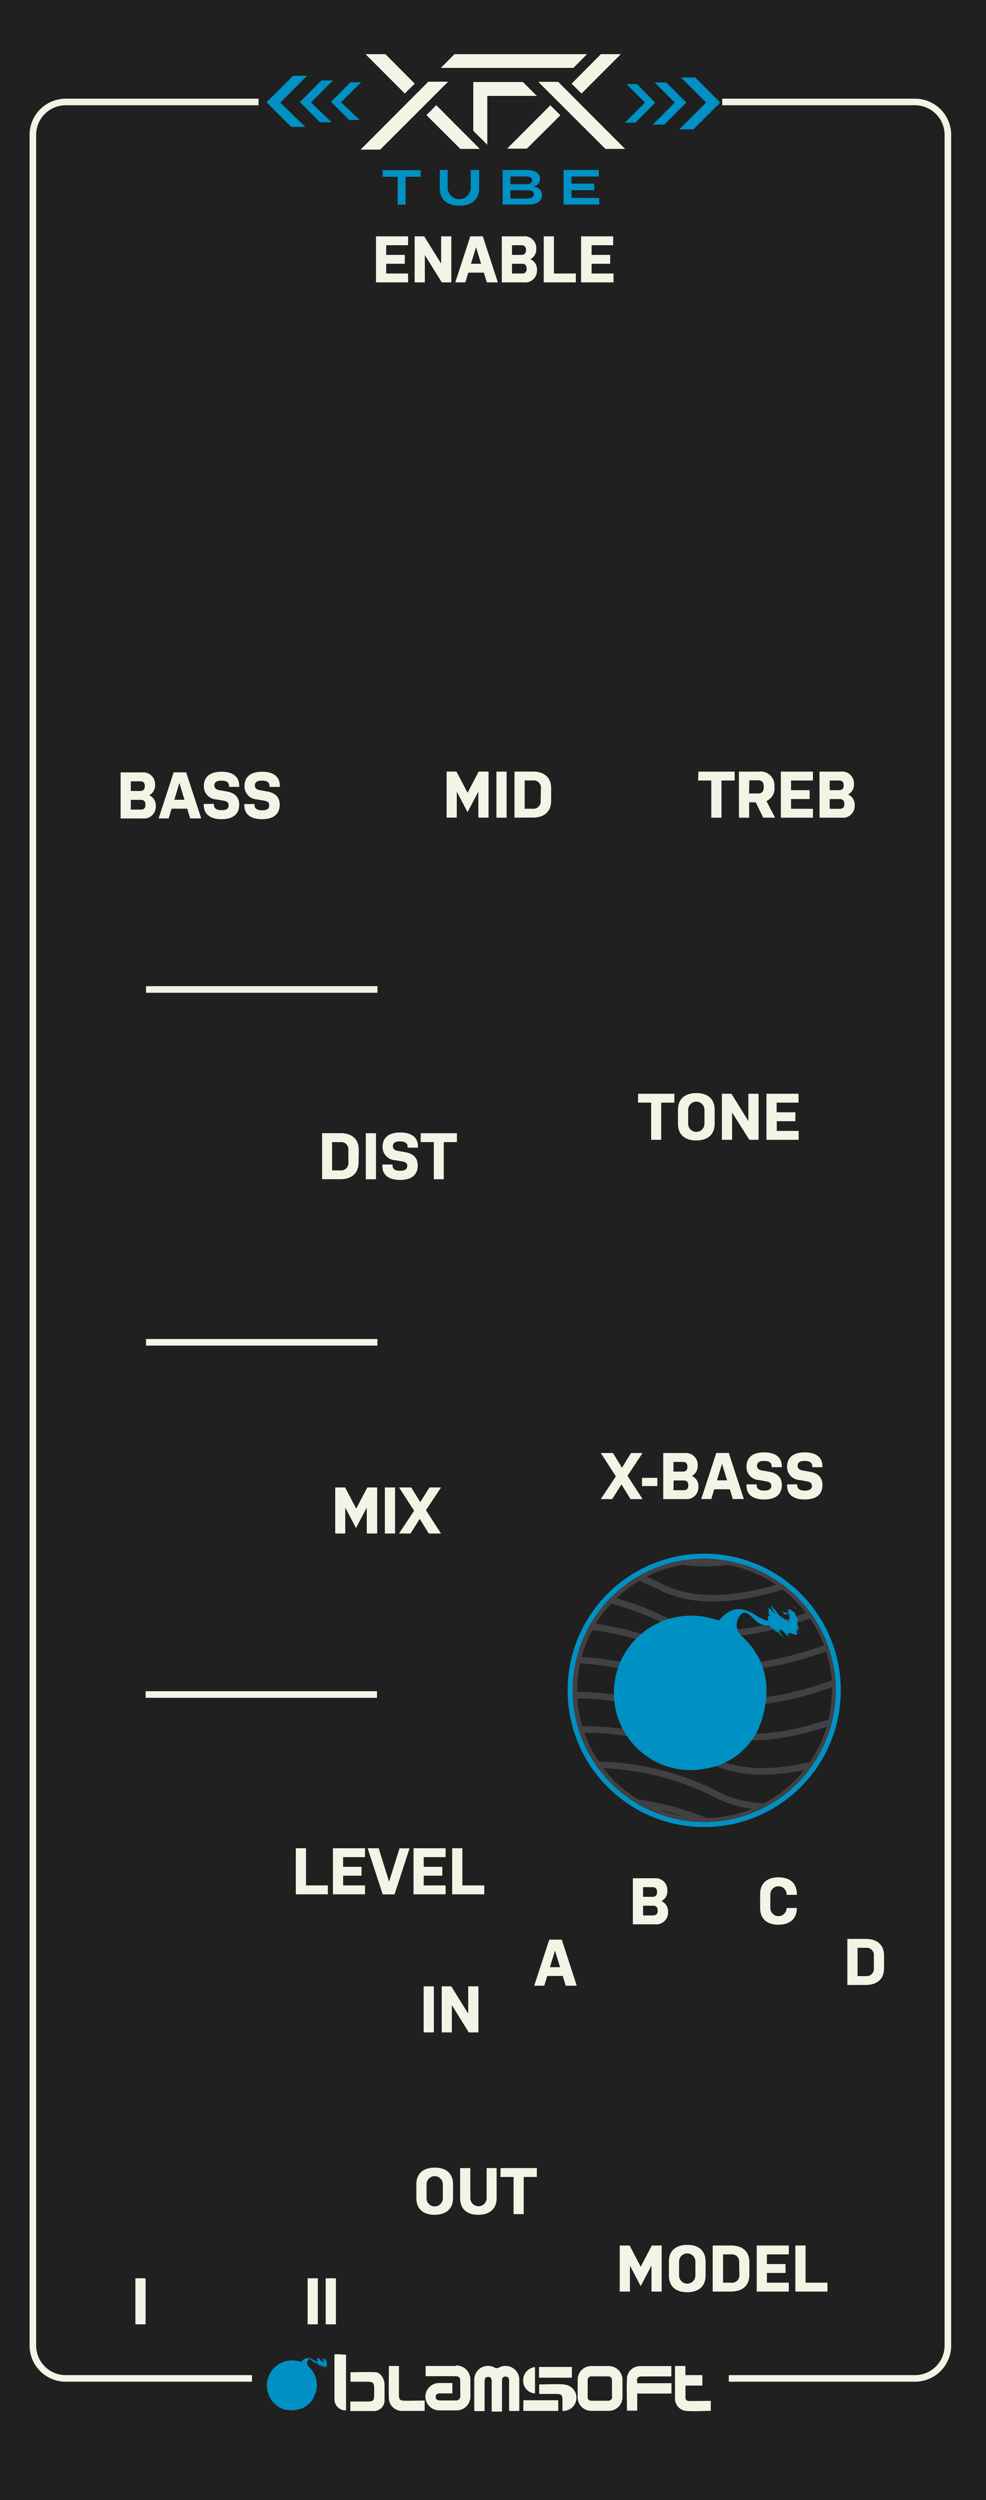 <svg xmlns="http://www.w3.org/2000/svg" width="150" height="380" viewBox="0 0 150 380">
  <rect x="0" y="0" width="150" height="380" fill="#333333" stroke="none"/>
  <title>XFXTubePanel</title>
  <g id="Layer_2" data-name="Layer 2">
    <g id="svg8">
      <g>
        <path d="M57,35.92h4.88v1.35H58.56v1.47h2.83v1.35H58.56v1.48h3.33v1.35H57Z" style="fill: #f4f4e6"/>
        <path d="M64.44,38.77v4.15H62.89v-7h1.45l2.58,4.15V35.92h1.55v7H67Z" style="fill: #f4f4e6"/>
        <path d="M75.54,42.91H73.86l-.45-1.48H71l-.45,1.48H69.07l2.29-7h1.9Zm-4.09-2.83H73l-.77-2.52Z" style="fill: #f4f4e6"/>
        <path d="M76.15,35.92h3.24a1.79,1.79,0,0,1,2,1.86,1.7,1.7,0,0,1-.89,1.62,1.68,1.68,0,0,1,1,1.66,1.79,1.79,0,0,1-2,1.86H76.15Zm1.55,2.82h1.42c.5,0,.71-.26.71-.74s-.22-.73-.71-.73H77.7Zm0,2.83h1.52c.49,0,.71-.25.71-.73s-.21-.75-.71-.75H77.7Z" style="fill: #f4f4e6"/>
        <path d="M82.53,35.92h1.55v5.65H87.4v1.35H82.53Z" style="fill: #f4f4e6"/>
        <path d="M88.21,35.92h4.88v1.35H89.76v1.47h2.83v1.35H89.76v1.48h3.33v1.35H88.21Z" style="fill: #f4f4e6"/>
      </g>
      <rect width="150" height="380" style="fill: #202020"/>
      <g>
        <path d="M18.35,117.4h3.24a1.79,1.79,0,0,1,2,1.86,1.7,1.7,0,0,1-.89,1.62,1.68,1.68,0,0,1,1,1.66,1.79,1.79,0,0,1-2,1.86H18.35Zm1.55,2.82h1.42c.5,0,.71-.26.71-.74s-.22-.73-.71-.73H19.9Zm0,2.83h1.52c.49,0,.71-.25.71-.73s-.21-.75-.71-.75H19.9Z" style="fill: #f4f4e6"/>
        <path d="M30.61,124.39H28.93l-.45-1.48H26.11l-.45,1.48H24.13l2.29-7h1.9Zm-4.09-2.83h1.54L27.29,119Z" style="fill: #f4f4e6"/>
        <path d="M34.08,121.71l-1.15-.2a2,2,0,0,1-1.92-2c0-1.49,1-2.21,2.69-2.21s2.69.72,2.69,2.13v.17H34.84v-.17c0-.52-.42-.78-1.14-.78s-1.09.21-1.09.75c0,.37.29.62.71.69l1.15.2c1.26.22,1.92.9,1.92,2,0,1.5-1,2.22-2.69,2.22S31,123.77,31,122.36v-.17h1.55v.17c0,.52.42.78,1.14.78s1.09-.2,1.09-.76C34.79,122,34.5,121.78,34.08,121.71Z" style="fill: #f4f4e6"/>
        <path d="M40.26,121.71l-1.15-.2a2,2,0,0,1-1.92-2c0-1.49,1-2.21,2.69-2.21s2.69.72,2.69,2.13v.17H41v-.17c0-.52-.42-.78-1.14-.78s-1.09.21-1.09.75c0,.37.29.62.71.69l1.15.2c1.26.22,1.92.9,1.92,2,0,1.5-1,2.22-2.69,2.22s-2.69-.72-2.69-2.13v-.17h1.55v.17c0,.52.42.78,1.14.78s1.09-.2,1.09-.76C41,122,40.68,121.78,40.26,121.71Z" style="fill: #f4f4e6"/>
      </g>
      <g>
        <path d="M54.55,176.69c0,1.68-1.1,2.54-2.8,2.54H49v-7h2.8c1.68,0,2.78.86,2.78,2.54ZM53,174.78a1.1,1.1,0,0,0-1.23-1.19H50.52v4.3h1.23A1.11,1.11,0,0,0,53,176.69Z" style="fill: #f4f4e6"/>
        <path d="M55.65,172.24H57.2v7H55.65Z" style="fill: #f4f4e6"/>
        <path d="M61.27,176.54l-1.15-.2a2,2,0,0,1-1.92-2c0-1.49,1-2.21,2.69-2.21s2.69.72,2.69,2.13v.17H62v-.17c0-.52-.42-.78-1.14-.78s-1.09.21-1.09.75c0,.37.29.62.71.69l1.15.2c1.26.22,1.92.9,1.92,2,0,1.5-1,2.22-2.69,2.22s-2.69-.72-2.69-2.13V177h1.55v.17c0,.52.42.78,1.14.78s1.09-.2,1.09-.76C62,176.84,61.69,176.62,61.27,176.54Z" style="fill: #f4f4e6"/>
        <path d="M64,172.24h5.51v1.35h-2v5.65H66v-5.65H64Z" style="fill: #f4f4e6"/>
      </g>
      <line x1="22.22" y1="150.39" x2="57.42" y2="150.39" style="fill: none;stroke: #f4f4e6;stroke-miterlimit: 10"/>
      <g>
        <path d="M55.8,229.13l-1.64,3.12-1.64-3.12v3.95H51v-7h1.5l1.69,3.22,1.69-3.22h1.5v7H55.8Z" style="fill: #f4f4e6"/>
        <path d="M58.55,226.08H60.1v7H58.55Z" style="fill: #f4f4e6"/>
        <path d="M63.85,230.85l-1.4,2.23H60.7L63,229.62l-2.29-3.54h1.85l1.37,2.23,1.41-2.23h1.75l-2.29,3.46,2.29,3.54H65.23Z" style="fill: #f4f4e6"/>
      </g>
      <line x1="22.22" y1="204.02" x2="57.42" y2="204.02" style="fill: none;stroke: #f4f4e6;stroke-miterlimit: 10"/>
      <g>
        <path d="M45,280.92h1.55v5.65h3.33v1.35H45Z" style="fill: #f4f4e6"/>
        <path d="M50.65,280.92h4.88v1.35H52.2v1.47H55v1.35H52.2v1.48h3.33v1.35H50.65Z" style="fill: #f4f4e6"/>
        <path d="M55.93,280.92h1.68L59.19,286l1.59-5.07h1.53l-2.29,7h-1.8Z" style="fill: #f4f4e6"/>
        <path d="M62.91,280.92h4.88v1.35H64.46v1.47h2.83v1.35H64.46v1.48h3.33v1.35H62.91Z" style="fill: #f4f4e6"/>
        <path d="M68.79,280.92h1.55v5.65h3.33v1.35H68.79Z" style="fill: #f4f4e6"/>
      </g>
      <g>
        <path d="M99.11,344.35l-1.64,3.12-1.64-3.12v3.95H94.28v-7h1.5l1.69,3.22,1.69-3.22h1.5v7H99.11Z" style="fill: #f4f4e6"/>
        <path d="M107.34,345.86c0,1.68-1.1,2.54-2.8,2.54s-2.78-.86-2.78-2.54v-2.12c0-1.68,1.1-2.54,2.8-2.54s2.78.86,2.78,2.54Zm-1.55-2.12a1.24,1.24,0,0,0-2.48,0v2.12a1.24,1.24,0,0,0,2.48,0Z" style="fill: #f4f4e6"/>
        <path d="M114,345.76c0,1.68-1.1,2.54-2.8,2.54h-2.78v-7h2.8c1.68,0,2.78.86,2.78,2.54Zm-1.55-1.92a1.1,1.1,0,0,0-1.23-1.19H110v4.3h1.23a1.11,1.11,0,0,0,1.25-1.19Z" style="fill: #f4f4e6"/>
        <path d="M115.12,341.3H120v1.35h-3.33v1.47h2.83v1.35h-2.83v1.48H120v1.35h-4.88Z" style="fill: #f4f4e6"/>
        <path d="M121,341.3h1.55v5.65h3.33v1.35H121Z" style="fill: #f4f4e6"/>
      </g>
      <line x1="22.15" y1="257.55" x2="57.35" y2="257.55" style="fill: none;stroke: #f4f4e6;stroke-miterlimit: 10"/>
      <path d="M38.33,361.5H10a5,5,0,0,1-5-5V20.5a5,5,0,0,1,5-5H39.33" style="fill: none;stroke: #f4f4e6;stroke-miterlimit: 10"/>
      <path d="M20.6,346.28h1.55v7H20.6Z" style="fill: #f4f4e6"/>
      <g>
        <path d="M68.92,334.09c0,1.68-1.1,2.54-2.8,2.54s-2.78-.86-2.78-2.54V332c0-1.68,1.1-2.54,2.8-2.54s2.78.86,2.78,2.54ZM67.37,332a1.24,1.24,0,0,0-2.48,0v2.12a1.24,1.24,0,0,0,2.48,0Z" style="fill: #f4f4e6"/>
        <path d="M75.55,329.53v4.56c0,1.68-1.1,2.54-2.8,2.54S70,335.77,70,334.09v-4.56h1.55v4.56a1.24,1.24,0,0,0,2.48,0v-4.56Z" style="fill: #f4f4e6"/>
        <path d="M76.16,329.53h5.51v1.35h-2v5.65H78.13v-5.65h-2Z" style="fill: #f4f4e6"/>
      </g>
      <g>
        <path d="M64.45,301.91H66v7H64.45Z" style="fill: #f4f4e6"/>
        <path d="M68.74,304.76v4.15H67.2v-7h1.45l2.58,4.15v-4.15h1.55v7H71.32Z" style="fill: #f4f4e6"/>
      </g>
      <g>
        <path d="M46.8,346.28h1.55v7H46.8Z" style="fill: #f4f4e6"/>
        <path d="M49.55,346.28H51.1v7H49.55Z" style="fill: #f4f4e6"/>
      </g>
      <g>
        <path d="M97.08,166.24h5.51v1.35h-2v5.65H99.06v-5.65h-2Z" style="fill: #f4f4e6"/>
        <path d="M108.72,170.8c0,1.68-1.1,2.54-2.8,2.54s-2.78-.86-2.78-2.54v-2.12c0-1.68,1.1-2.54,2.8-2.54s2.78.86,2.78,2.54Zm-1.55-2.12a1.24,1.24,0,0,0-2.48,0v2.12a1.24,1.24,0,0,0,2.48,0Z" style="fill: #f4f4e6"/>
        <path d="M111.37,169.09v4.15h-1.55v-7h1.45l2.58,4.15v-4.15h1.55v7H114Z" style="fill: #f4f4e6"/>
        <path d="M116.6,166.24h4.88v1.35h-3.33v1.47H121v1.35h-2.83v1.48h3.33v1.35H116.6Z" style="fill: #f4f4e6"/>
      </g>
      <g>
        <path d="M94.54,225.62l-1.4,2.23H91.4l2.29-3.46-2.29-3.54h1.85l1.37,2.23L96,220.85h1.75l-2.29,3.46,2.29,3.54H95.92Z" style="fill: #f4f4e6"/>
        <path d="M97.67,224.62H100v1.25H97.67Z" style="fill: #f4f4e6"/>
        <path d="M100.9,220.85h3.24a1.79,1.79,0,0,1,2,1.86,1.7,1.7,0,0,1-.89,1.62,1.68,1.68,0,0,1,1,1.66,1.79,1.79,0,0,1-2,1.86H100.9Zm1.55,2.82h1.42c.5,0,.71-.26.71-.74s-.22-.73-.71-.73h-1.42Zm0,2.83H104c.49,0,.71-.25.71-.73s-.21-.75-.71-.75h-1.52Z" style="fill: #f4f4e6"/>
        <path d="M113.16,227.84h-1.68l-.45-1.48h-2.37l-.45,1.48h-1.53l2.29-7h1.9ZM109.07,225h1.54l-.77-2.52Z" style="fill: #f4f4e6"/>
        <path d="M116.63,225.16l-1.15-.2a2,2,0,0,1-1.92-2c0-1.49,1-2.21,2.69-2.21s2.69.72,2.69,2.13V223h-1.55v-.17c0-.52-.42-.78-1.14-.78s-1.09.21-1.09.75c0,.37.29.62.71.69l1.15.2c1.26.22,1.92.9,1.92,2,0,1.5-1,2.22-2.69,2.22s-2.69-.72-2.69-2.13v-.17h1.55v.17c0,.52.42.78,1.14.78s1.09-.2,1.09-.76C117.34,225.46,117.05,225.23,116.63,225.16Z" style="fill: #f4f4e6"/>
        <path d="M122.81,225.16l-1.15-.2a2,2,0,0,1-1.92-2c0-1.49,1-2.21,2.69-2.21s2.69.72,2.69,2.13V223h-1.55v-.17c0-.52-.42-.78-1.14-.78s-1.09.21-1.09.75c0,.37.29.62.71.69l1.15.2c1.26.22,1.92.9,1.92,2,0,1.5-1,2.22-2.69,2.22s-2.69-.72-2.69-2.13v-.17h1.55v.17c0,.52.42.78,1.14.78s1.09-.2,1.09-.76C123.52,225.46,123.23,225.23,122.81,225.16Z" style="fill: #f4f4e6"/>
      </g>
      <g>
        <path d="M49.11,358.31l-.18-.05.18.06Z" style="fill: #f22020"/>
        <path d="M49,358.31l.19.07-.08,0,.24.08A1.63,1.63,0,0,1,49,358.31Z" style="fill: #f22020"/>
        <path d="M49.19,358.41l.15.06A.53.53,0,0,0,49.19,358.41Z" style="fill: #f22020"/>
        <path d="M48.4,358.45s0,0,.06.06A.17.17,0,0,0,48.4,358.45Z" style="fill: #f22020"/>
        <path d="M49.68,359.63c-.05-.08,0-.06,0-.09l.11.11c0-.06-.07-.1-.13-.18s.07-.05.07-.06a.51.51,0,0,1,.1.11c0-.06-.13-.17-.11-.2l0,0a.41.41,0,0,1-.05-.25.28.28,0,0,0,0-.21l-.07,0c0-.11,0-.21-.33-.39,0,0,0,0-.07,0s0,0,.09.1c-.11,0,0,.06-.12,0s0,0,.05.09.09.11.08.13-.09-.06-.16-.1v-.09H49c-.06-.05,0,0-.12-.11.07.06.07.07.07.09s0,0,.08.12,0,0,0,0l.14.08c.08.08.08.12.07.16s0,0,0,.08,0,0-.08,0l-.08-.09c0,.06.2.21.16.2l-.18-.2c.19.21-.06,0,.05.12a.42.42,0,0,1-.11-.14s.07.09.05.09l-.14-.18c.14.18,0,0-.09-.07s.16.18.13.18-.06-.06-.08-.08.1.12.09.13l-.12-.16,0,0c0,.06.07.08.12.16a2.77,2.77,0,0,1-.28-.33,2,2,0,0,1-.11-.18l0,.06a1.4,1.4,0,0,1-.16-.19c-.07-.06,0,0,0,.11l.07.08c0,.05-.05,0-.08-.09a2.92,2.92,0,0,0,.2.28,1.38,1.38,0,0,1-.18-.18l.09.12c-.08-.09.06.09,0,0s0-.07-.07-.11-.08-.1-.06-.05l-.12-.11s0,.06-.07-.06c.1.16,0,.12.08.21l-.07-.11c.08.13,0,0,.07.18l0-.05.09.16-.1-.12c0,.05,0,.06-.05,0,.1.16.12.2.12.24s-.09.14,0,.36a1.41,1.41,0,0,0,.14.26s0-.05,0-.06.15.18.24.27l-.09-.12c-.06-.11.06.06,0-.07l.14.2c-.07-.1,0,0,0,0l-.1-.16a1.86,1.86,0,0,1,.18.22l-.09-.12c.07.07,0,0,.17.19,0,0-.07-.09-.05-.08l.09.12s0-.07,0,0a.56.56,0,0,1,.09.16c.05,0-.29-.43-.27-.43l.06.07-.06-.09.07.09c-.19-.28.06,0,0-.17s.12.13.12.1l-.08-.12a4.64,4.64,0,0,1,.43.48l-.09-.12c-.07-.1.07.05.13.12s-.05,0-.11-.14c.08.08-.1-.17,0-.1s0,.06.07.1c-.07-.14,0-.08,0-.13a2.24,2.24,0,0,0,.32.12l0-.05c.11.09.05,0,.12,0Z" style="fill: #0091c4"/>
        <path d="M48.77,358.45l-.11-.07,0,0a.06.06,0,0,0,0,0C48.82,358.45,48.75,358.41,48.77,358.45Z" style="fill: #f22020"/>
        <polygon points="49.1 358.63 49.06 358.6 49.06 358.61 49.1 358.63" style="fill: #f22020"/>
        <path d="M48.82,358.67h0a.09.09,0,0,1,0-.06l0-.05a.17.17,0,0,0,0,.05A.08.08,0,0,0,48.82,358.67Z" style="fill: #f22020"/>
        <path d="M48.31,358.36c0-.06,0,0-.05-.08l0,.06Z" style="fill: #f22020"/>
        <path d="M47.88,358l.12.18Z" style="fill: #f22020"/>
        <path d="M48.07,358.31a.12.12,0,0,0,0-.06S48.07,358.28,48.07,358.31Z" style="fill: #f22020"/>
        <path d="M45.82,359l-.43-.12a3.83,3.83,0,0,0-2.08,7.37l.12,0a3.75,3.75,0,0,0,1.76,0,3.45,3.45,0,0,0,2.7-2.24,3.78,3.78,0,0,0-.94-4.31.74.74,0,0,1-.08-1c.21-.33.51,0,.74.22a.82.82,0,0,0,1,.16,3.63,3.63,0,0,1-.91-.34A1.23,1.23,0,0,0,45.82,359Z" style="fill: #0091c4"/>
      </g>
      <path d="M79,361.56a2.1,2.1,0,0,0-3.09-1.71.77.77,0,0,1-.59.05,2.09,2.09,0,0,0-2.87.7h0a2.06,2.06,0,0,0-.3,1.23v4.64h1.57V362c0-.39.07-.73.54-.73s.54.34.54.73v4.54h1.57V362c0-.4,0-.79.54-.78s.54.41.54.8v4.43H79v-4.34C79,361.9,79,361.75,79,361.56Z" style="fill: #f4f4e6"/>
      <path d="M69.36,359.61H65.18l-.43,0v1.55h4.48c.61,0,.78.18.79.78v2.17a.64.64,0,0,1-.53.74.65.65,0,0,1-.2,0H67c-.39,0-.72-.1-.72-.55s.36-.52.74-.52h1.8v-1.58h-2a2.09,2.09,0,0,0-2.11,2.06h0v0a2.12,2.12,0,0,0,2.13,2.1h2.58a2.1,2.1,0,0,0,2.14-2.05v0h0v-2.6a2.13,2.13,0,0,0-2.08-2.17h-.14Z" style="fill: #f4f4e6"/>
      <path d="M97.79,361.2h4.34v-1.57c-1.65,0-3.25,0-4.86,0a2,2,0,0,0-1.89,1.77c-.07,1.67,0,3.37,0,5h1.56v-2.6h5.21v-1.57H96.94C96.84,361.37,97,361.2,97.79,361.2Z" style="fill: #f4f4e6"/>
      <path d="M105,364.94c-.35,0-.7-.06-.72-.48,0-.6,0-1.21,0-1.87h2.57V361h-2.58v-1.39h-1.58v4.89a1.88,1.88,0,0,0,1.58,1.93c1.3.12,2.58,0,3.86,0v-1.52Z" style="fill: #f4f4e6"/>
      <path d="M57.18,360.56c-1.3-.07-2.58,0-3.86,0V362h2.6c.81,0,1,.21,1,1v.92c0,1-.13,1.09-1.09,1.09H53.3v1.45c1.19,0,2.36,0,3.52,0A1.63,1.63,0,0,0,58.5,365v-2.58C58.5,361.55,57.86,360.6,57.18,360.56Z" style="fill: #f4f4e6"/>
      <path d="M62.23,364.89c-1.58,0-1.55.05-1.54-1.53v-3.75H59.16c0,1.69-.05,3.37,0,5a2,2,0,0,0,2,1.83H64.6v-1.58Z" style="fill: #f4f4e6"/>
      <path d="M50.88,357.83v6.79a1.68,1.68,0,0,0,1.63,1.74h.13v-8.48h-.48C51.78,357.83,51.35,357.83,50.88,357.83Z" style="fill: #f4f4e6"/>
      <path d="M85.81,362.41c-1.25-.08-2.51,0-3.78,0v1.45H84.7c.67,0,.87.19.87.87v1.71a2,2,0,0,0,.24-4Z" style="fill: #f4f4e6"/>
      <path d="M79.62,366.44h5.3v-1.62h-5.3Z" style="fill: #f4f4e6"/>
      <path d="M87,359.76H82v1.63h5Z" style="fill: #f4f4e6"/>
      <path d="M81.39,363.78v-4a2,2,0,0,0-1.79,2.17A1.89,1.89,0,0,0,81.39,363.78Z" style="fill: #f4f4e6"/>
      <path d="M92.69,359.62c-.93,0-1.87,0-2.81,0a2.06,2.06,0,0,0-2,2v2.81a2.06,2.06,0,0,0,2,2H92.7a2.1,2.1,0,0,0,2-2c0-.93,0-1.87,0-2.81A2.1,2.1,0,0,0,92.69,359.62Zm.43,4.62a.59.59,0,0,1-.52.65H90a.54.54,0,0,1-.6-.48h0v-2.59a.57.57,0,0,1,.48-.63.41.41,0,0,1,.16,0h2.41a.58.58,0,0,1,.65.48.56.56,0,0,1,0,.13v2.41Z" style="fill: #f4f4e6"/>
      <g>
        <path d="M64,26.87H61.7V31.1H60.5V26.87H58.21v-1H64Z" style="fill: #0091c4"/>
        <path d="M72.9,25.83v2.78c0,1.58-1,2.65-3,2.65s-3-1.07-3-2.65V25.83h1.2v2.69a1.75,1.75,0,0,0,3.51,0V25.83Z" style="fill: #0091c4"/>
        <path d="M82.45,29.65c0,.93-.8,1.44-2.06,1.44H76.47V25.83h3.62c1.26,0,2.06.5,2.06,1.35A1.14,1.14,0,0,1,81,28.34C81.8,28.39,82.45,28.82,82.45,29.65ZM77.65,28h2.23c.65,0,1.06-.11,1.06-.59s-.41-.59-1.06-.59H77.65Zm3.56,1.55c0-.53-.4-.63-1.08-.63H77.65v1.26h2.48C80.81,30.15,81.21,30,81.21,29.52Z" style="fill: #0091c4"/>
        <path d="M91.16,30.09v1H85.74V25.83h5.35v1H86.94v1.08H90.4v1H86.94v1.16Z" style="fill: #0091c4"/>
      </g>
      <g>
        <path d="M109.51,15.52l0,0-3.75-3.75h-2.16l.08.08,3.73,3.73-4,4-.08.08h2.16l3.38-3.38,0,0h0l.64-.64Zm-5.81-3.73,0,0h.83Zm-.29,7.8h0L105,17.94Zm4-4.07h0Z" style="fill: #0091c4"/>
        <path d="M103.89,16.11h0l.52-.52,0,0,0,0-3.06-3.06H99.59l.06.06,3,3-3.28,3.28-.06.06h1.76l2.76-2.76Zm-4.2-3.6h0Zm-.23,6.36h0l1.39-1.39Z" style="fill: #0091c4"/>
        <path d="M99.67,15.59l0,0,0,0L96.9,12.78H95.31l.06.06,2.75,2.75-3,3-.06.06h1.59l2.49-2.49,0,0h0ZM95.4,12.81h0Zm-.21,5.75h0l1.22-1.22Zm3-3,0,0,0,0Z" style="fill: #0091c4"/>
      </g>
      <g>
        <path d="M42.63,15.6l4-4,.08-.08H44.57l-3.38,3.38,0,0h0l-.64.64,0,0,0,0,3.75,3.75h2.16l-.08-.08Zm4-4.05h0L45,13.2Z" style="fill: #0091c4"/>
        <path d="M47.31,15.57l3.28-3.28.06-.06H48.89L46.14,15l0,0h0l-.52.52,0,0,0,0,3.06,3.06h1.76l-.06-.06Zm3.24-3.31h0L49.2,13.62Z" style="fill: #0091c4"/>
        <path d="M51.88,15.56l3-3,.06-.06H53.32L50.83,15l0,0h0l-.47.47,0,0,0,0,2.76,2.76h1.59l-.06-.06Zm2.92-3h0l-1.24,1.24Zm-3,3h0l0,0Z" style="fill: #0091c4"/>
      </g>
      <g>
        <path d="M81.67,14.58l-2.11-2.11,0,0H72l0,7.41v0l0,0L74.13,22V14.58Zm-9.59-.75h0Z" style="fill: #f4f4e6"/>
        <polygon points="87.23 10.32 89.31 8.23 69.14 8.23 67.07 10.32 87.23 10.32" style="fill: #f4f4e6"/>
      </g>
      <g>
        <polygon points="61.54 14.17 61.59 14.22 61.63 14.17 63.05 12.76 63.09 12.71 63.05 12.67 58.65 8.25 58.63 8.23 58.61 8.23 55.77 8.23 55.61 8.23 55.72 8.35 61.54 14.17" style="fill: #f4f4e6"/>
        <polygon points="68.17 12.42 68.01 12.42 65.19 12.42 65.16 12.42 65.14 12.44 54.96 22.63 54.85 22.74 55 22.74 57.81 22.74 57.84 22.74 57.86 22.72 68.06 12.53 68.17 12.42" style="fill: #f4f4e6"/>
        <polygon points="86.95 12.71 87 12.76 88.42 14.17 88.46 14.22 88.51 14.17 94.33 8.35 94.44 8.23 94.28 8.23 91.44 8.23 91.42 8.23 91.4 8.25 87 12.67 86.95 12.71" style="fill: #f4f4e6"/>
        <polygon points="66.42 16.04 66.37 15.99 66.32 16.04 64.92 17.45 64.87 17.49 64.92 17.54 70.01 22.61 70.03 22.63 70.06 22.63 72.84 22.63 72.99 22.63 72.88 22.52 66.42 16.04" style="fill: #f4f4e6"/>
        <polygon points="84.93 12.46 84.91 12.44 84.88 12.44 82.05 12.44 81.89 12.44 82 12.55 92.08 22.61 92.1 22.63 92.13 22.63 94.94 22.63 95.09 22.63 94.98 22.52 84.93 12.46" style="fill: #f4f4e6"/>
        <path d="M83.73,16l0,0,0,0-6.47,6.48-.11.11h3l0,0,5.1-5.07,0,0,0,0Zm1.35,1.47h0Z" style="fill: #f4f4e6"/>
      </g>
      <g>
        <path d="M72.77,120.32l-1.64,3.12-1.64-3.12v3.95H67.94v-7h1.5l1.69,3.22,1.69-3.22h1.5v7H72.77Z" style="fill: #f4f4e6"/>
        <path d="M75.52,117.28h1.55v7H75.52Z" style="fill: #f4f4e6"/>
        <path d="M83.84,121.73c0,1.68-1.1,2.54-2.8,2.54H78.27v-7h2.8c1.68,0,2.78.86,2.78,2.54Zm-1.55-1.92a1.1,1.1,0,0,0-1.23-1.19H79.82v4.3H81a1.11,1.11,0,0,0,1.25-1.19Z" style="fill: #f4f4e6"/>
      </g>
      <g>
        <path d="M106.25,117.28h5.51v1.35h-2v5.65h-1.55v-5.65h-2Z" style="fill: #f4f4e6"/>
        <path d="M112.41,117.28h3a2.11,2.11,0,0,1,2.4,2.33,2.07,2.07,0,0,1-1.21,2.14l1.31,2.53h-1.8l-1.14-2.33h-1v2.33h-1.55Zm1.55,3.32h1.38c.52,0,.85-.24.85-1s-.34-1-.85-1H114Z" style="fill: #f4f4e6"/>
        <path d="M118.79,117.28h4.88v1.35h-3.33v1.47h2.83v1.35h-2.83v1.48h3.33v1.35h-4.88Z" style="fill: #f4f4e6"/>
        <path d="M124.67,117.28h3.24a1.79,1.79,0,0,1,2,1.86,1.7,1.7,0,0,1-.89,1.62,1.68,1.68,0,0,1,1,1.66,1.79,1.79,0,0,1-2,1.86h-3.34Zm1.55,2.82h1.42c.5,0,.71-.26.71-.74s-.22-.73-.71-.73h-1.42Zm0,2.83h1.52c.49,0,.71-.25.71-.73s-.21-.75-.71-.75h-1.52Z" style="fill: #f4f4e6"/>
      </g>
      <path d="M87.74,301.81H86.06l-.45-1.48H83.25l-.45,1.48H81.27l2.29-7h1.9ZM83.66,299H85.2l-.77-2.52Z" style="fill: #f4f4e6"/>
      <path d="M96.28,285.48h3.24a1.79,1.79,0,0,1,2,1.86,1.7,1.7,0,0,1-.89,1.62,1.68,1.68,0,0,1,1,1.66,1.79,1.79,0,0,1-2,1.86H96.28Zm1.55,2.82h1.42c.5,0,.71-.26.71-.74s-.22-.73-.71-.73H97.83Zm0,2.83h1.52c.49,0,.71-.25.71-.73s-.21-.75-.71-.75H97.83Z" style="fill: #f4f4e6"/>
      <path d="M121.22,290V290c0,1.68-1.1,2.54-2.8,2.54s-2.78-.86-2.78-2.54v-2.12c0-1.68,1.1-2.54,2.8-2.54s2.78.86,2.78,2.54V288h-1.55v-.06a1.24,1.24,0,0,0-2.48,0V290a1.24,1.24,0,0,0,2.48,0V290Z" style="fill: #f4f4e6"/>
      <path d="M134.49,299.16c0,1.68-1.1,2.54-2.8,2.54h-2.78v-7h2.8c1.68,0,2.78.86,2.78,2.54Zm-1.55-1.92a1.1,1.1,0,0,0-1.23-1.19h-1.25v4.3h1.23a1.11,1.11,0,0,0,1.25-1.19Z" style="fill: #f4f4e6"/>
      <path d="M110.87,361.5H139.2a5,5,0,0,0,5-5V20.5a5,5,0,0,0-5-5H109.87" style="fill: none;stroke: #f4f4e6;stroke-miterlimit: 10"/>
      <g>
        <g>
          <g>
            <path d="M107.38,276.82h-.19A19.8,19.8,0,0,1,96.9,274" style="fill: none;stroke: #414042;stroke-miterlimit: 10"/>
            <path d="M116.37,274.58a20,20,0,0,0,7.17-6.32" style="fill: none;stroke: #414042;stroke-miterlimit: 10"/>
            <path d="M126,250.37a19.81,19.81,0,0,1,1.07,5.39" style="fill: none;stroke: #414042;stroke-miterlimit: 10"/>
            <path d="M87.32,257.65c0-.24,0-.48,0-.73a19.94,19.94,0,0,1,.54-4.6" style="fill: none;stroke: #414042;stroke-miterlimit: 10"/>
            <path d="M96.9,274a20,20,0,0,1-6.07-5.72" style="fill: none;stroke: #414042;stroke-miterlimit: 10"/>
            <path d="M127.05,255.75c0,.39,0,.78,0,1.17a19.93,19.93,0,0,1-.58,4.79" style="fill: none;stroke: #414042;stroke-miterlimit: 10"/>
            <path d="M107.38,276.82a19.8,19.8,0,0,0,9-2.24" style="fill: none;stroke: #414042;stroke-miterlimit: 10"/>
            <path d="M90.83,268.24a19.81,19.81,0,0,1-2.62-5.35" style="fill: none;stroke: #414042;stroke-miterlimit: 10"/>
            <path d="M126.51,261.71a19.8,19.8,0,0,1-3,6.55" style="fill: none;stroke: #414042;stroke-miterlimit: 10"/>
            <path d="M92.81,243.18a20,20,0,0,1,4.44-3.49" style="fill: none;stroke: #414042;stroke-miterlimit: 10"/>
            <path d="M126,250.37a19.83,19.83,0,0,0-2.57-5" style="fill: none;stroke: #414042;stroke-miterlimit: 10"/>
            <path d="M88.21,262.89a19.85,19.85,0,0,1-.89-5.24" style="fill: none;stroke: #414042;stroke-miterlimit: 10"/>
            <path d="M119.2,241.06a19.8,19.8,0,0,0-8.51-3.72" style="fill: none;stroke: #414042;stroke-miterlimit: 10"/>
            <path d="M92.81,243.18a20,20,0,0,0-3,4" style="fill: none;stroke: #414042;stroke-miterlimit: 10"/>
            <path d="M110.69,237.34a19.75,19.75,0,0,0-6.75,0" style="fill: none;stroke: #414042;stroke-miterlimit: 10"/>
            <path d="M103.94,237.3a19.76,19.76,0,0,0-6.69,2.4" style="fill: none;stroke: #414042;stroke-miterlimit: 10"/>
            <path d="M87.84,252.32a19.76,19.76,0,0,1,2-5.11" style="fill: none;stroke: #414042;stroke-miterlimit: 10"/>
            <path d="M119.2,241.06a20,20,0,0,1,4.21,4.34" style="fill: none;stroke: #414042;stroke-miterlimit: 10"/>
            <path d="M123.41,245.4c-8.52,3.1-16.13,4-21.77,1.14a42,42,0,0,0-8.83-3.35" style="fill: none;stroke: #414042;stroke-miterlimit: 10"/>
            <path d="M119.2,241.06c-7.28,2.24-13.77,2.66-18.72.12-1.07-.55-2.15-1-3.22-1.48" style="fill: none;stroke: #414042;stroke-miterlimit: 10"/>
            <path d="M110.69,237.34a23.89,23.89,0,0,1-6.75,0" style="fill: none;stroke: #414042;stroke-miterlimit: 10"/>
            <path d="M126.51,261.71c-7.85,2.63-14.85,3.27-20.12.56a41.33,41.33,0,0,0-19.07-4.63" style="fill: none;stroke: #414042;stroke-miterlimit: 10"/>
            <path d="M127.05,255.75c-8.54,3.11-16.18,4.06-21.83,1.16a41.26,41.26,0,0,0-17.39-4.59" style="fill: none;stroke: #414042;stroke-miterlimit: 10"/>
            <path d="M126,250.37c-8.58,3.14-16.26,4.11-21.93,1.2a41.34,41.34,0,0,0-14.22-4.35" style="fill: none;stroke: #414042;stroke-miterlimit: 10"/>
            <path d="M107.38,276.82A41,41,0,0,0,96.9,274" style="fill: none;stroke: #414042;stroke-miterlimit: 10"/>
            <path d="M116.37,274.58a16.8,16.8,0,0,1-7.14-1.72,41.3,41.3,0,0,0-18.4-4.62" style="fill: none;stroke: #414042;stroke-miterlimit: 10"/>
            <path d="M123.54,268.26c-6,1.41-11.28,1.39-15.49-.77a41.35,41.35,0,0,0-19.84-4.61" style="fill: none;stroke: #414042;stroke-miterlimit: 10"/>
          </g>
          <g>
            <path d="M120.37,244.07a3.59,3.59,0,0,0-.56-.16l.56.2Z" style="fill: #f22020"/>
            <path d="M120.14,244.07l.59.21-.25-.13a5.35,5.35,0,0,1,.72.25A5,5,0,0,1,120.14,244.07Z" style="fill: #f22020"/>
            <path d="M120.63,244.38l.46.2A1.62,1.62,0,0,0,120.63,244.38Z" style="fill: #f22020"/>
            <path d="M118.22,244.48c0,.07.1.1.18.2A.52.52,0,0,0,118.22,244.48Z" style="fill: #f22020"/>
            <path d="M121.21,248.11c-.16-.25,0-.2,0-.28l.35.35c0-.2-.23-.31-.39-.56.23.2.21-.16.23-.2a1.56,1.56,0,0,1,.31.35c0-.2-.41-.53-.33-.61l.08.1a1.27,1.27,0,0,1-.16-.77.86.86,0,0,0,0-.64l-.23-.1c0-.33,0-.64-1-1.18,0,.07-.13.07-.21.1s-.1.1.28.31c-.35-.13.1.2-.36,0-.13,0,0,.13.16.28s.28.35.25.41-.28-.2-.49-.31v-.26h-.44c-.2-.16,0-.1-.38-.35.23.2.21.23.23.28s0,.13.25.36,0-.07.1-.1l.44.25c.25.25.25.38.23.49s-.1.13-.1.25-.08.1-.25,0l-.25-.28c.1.2.61.64.49.61l-.56-.61c.59.66-.2,0,.16.36a1.3,1.3,0,0,1-.35-.44c-.13-.07.21.28.16.28l-.44-.56c.44.54-.13,0-.28-.23.12.13.49.54.41.54s-.2-.2-.25-.25.31.38.28.41a5.18,5.18,0,0,1-.36-.48l-.13-.07c.1.2.23.25.36.49a8.5,8.5,0,0,1-.85-1,6.25,6.25,0,0,1-.35-.54l.08.2a4.28,4.28,0,0,1-.49-.59c-.21-.2,0,.13,0,.33l.23.25c0,.16-.16-.13-.25-.28a8.94,8.94,0,0,0,.61.85,4.23,4.23,0,0,1-.54-.54l.28.38c-.25-.28.2.28,0,.1s-.13-.23-.21-.35c0,.16-.25-.31-.2-.16l-.36-.35s0,.2-.21-.2c.31.48.13.36.25.64l-.23-.35c.25.41-.1,0,.23.54l-.1-.16.28.49-.31-.38c.1.16,0,.2-.16,0,.31.48.36.61.36.72-.38-.16-.28.44-.1,1.1a4.31,4.31,0,0,0,.44.81c.13.08,0-.16,0-.2s.46.56.72.82l-.28-.36c-.2-.35.2.2-.08-.23l.44.61c-.23-.31,0-.1.13,0l-.31-.48a5.69,5.69,0,0,1,.56.69l-.28-.38c.21.23,0-.13.51.59,0-.1-.21-.28-.16-.25l.28.38c0-.13-.08-.23.1,0a1.73,1.73,0,0,1,.28.48c.16,0-.9-1.33-.82-1.33l.2.23-.2-.28.23.28c-.59-.87.2,0-.1-.53,0-.1.36.41.36.31l-.25-.36a14.23,14.23,0,0,1,1.33,1.48c-.21-.31-.07-.07-.28-.38s.21.16.41.36c-.1-.23-.16-.13-.33-.44.25.25-.31-.53,0-.31s.1.2.21.31c-.23-.44,0-.25,0-.41a6.88,6.88,0,0,0,1,.36l-.13-.16c.33.28.16-.1.36,0Z" style="fill: #0091c4"/>
            <path d="M119.35,244.48l-.33-.21.12.07a.19.19,0,0,0,.1.1C119.48,244.48,119.27,244.38,119.35,244.48Z" style="fill: #f22020"/>
            <polygon points="120.35 245.04 120.24 244.94 120.24 244.97 120.35 245.04" style="fill: #f22020"/>
            <path d="M119.48,245.15h0a.27.27,0,0,1-.08-.2l-.1-.16a.51.51,0,0,0,.08.16A.23.23,0,0,0,119.48,245.15Z" style="fill: #f22020"/>
            <path d="M117.94,244.22c-.13-.2,0-.13-.16-.25l.13.2Z" style="fill: #f22020"/>
            <path d="M116.62,243.1c.41.61,0,0,.38.54C116.88,243.46,116.75,243.28,116.62,243.1Z" style="fill: #f22020"/>
            <path d="M117.18,244.07a.37.37,0,0,0-.1-.2C117,243.77,117.18,244,117.18,244.07Z" style="fill: #f22020"/>
            <path d="M109.38,246.29c-.41-.13-.87-.23-1.33-.36a11.75,11.75,0,0,0-6.38,22.61l.38.1a11.49,11.49,0,0,0,5.39.15,10.6,10.6,0,0,0,8.28-6.88c1.68-4.91,1.12-9.56-2.88-13.23a2.26,2.26,0,0,1-.25-3.14c.66-1,1.56,0,2.27.69a2.51,2.51,0,0,0,3.12.49,11.12,11.12,0,0,1-2.78-1.05C112.92,244.07,111.24,244.17,109.38,246.29Z" style="fill: #0091c4"/>
          </g>
        </g>
        <circle cx="107.13" cy="256.92" r="20.4" style="fill: none;stroke: #0091c4;stroke-miterlimit: 10;stroke-width: 0.75px"/>
      </g>
      <g>
        <path d="M57.2,35.92h4.88v1.35H58.75v1.47h2.83v1.35H58.75v1.48h3.33v1.35H57.2Z" style="fill: #f4f4e6"/>
        <path d="M64.63,38.77v4.15H63.08v-7h1.45l2.58,4.15V35.92h1.55v7H67.21Z" style="fill: #f4f4e6"/>
        <path d="M75.74,42.92H74.06l-.45-1.48H71.24l-.45,1.48H69.26l2.29-7h1.9Zm-4.09-2.83h1.54l-.77-2.52Z" style="fill: #f4f4e6"/>
        <path d="M76.34,35.92h3.24a1.79,1.79,0,0,1,2,1.86,1.7,1.7,0,0,1-.89,1.62,1.68,1.68,0,0,1,1,1.66,1.79,1.79,0,0,1-2,1.86H76.34Zm1.55,2.82h1.42c.5,0,.71-.26.71-.74s-.22-.73-.71-.73H77.89Zm0,2.83h1.52c.49,0,.71-.25.71-.73s-.21-.75-.71-.75H77.89Z" style="fill: #f4f4e6"/>
        <path d="M82.72,35.92h1.55v5.65H87.6v1.35H82.72Z" style="fill: #f4f4e6"/>
        <path d="M88.4,35.92h4.88v1.35H90v1.47h2.83v1.35H90v1.48h3.33v1.35H88.4Z" style="fill: #f4f4e6"/>
      </g>
    </g>
  </g>
</svg>
